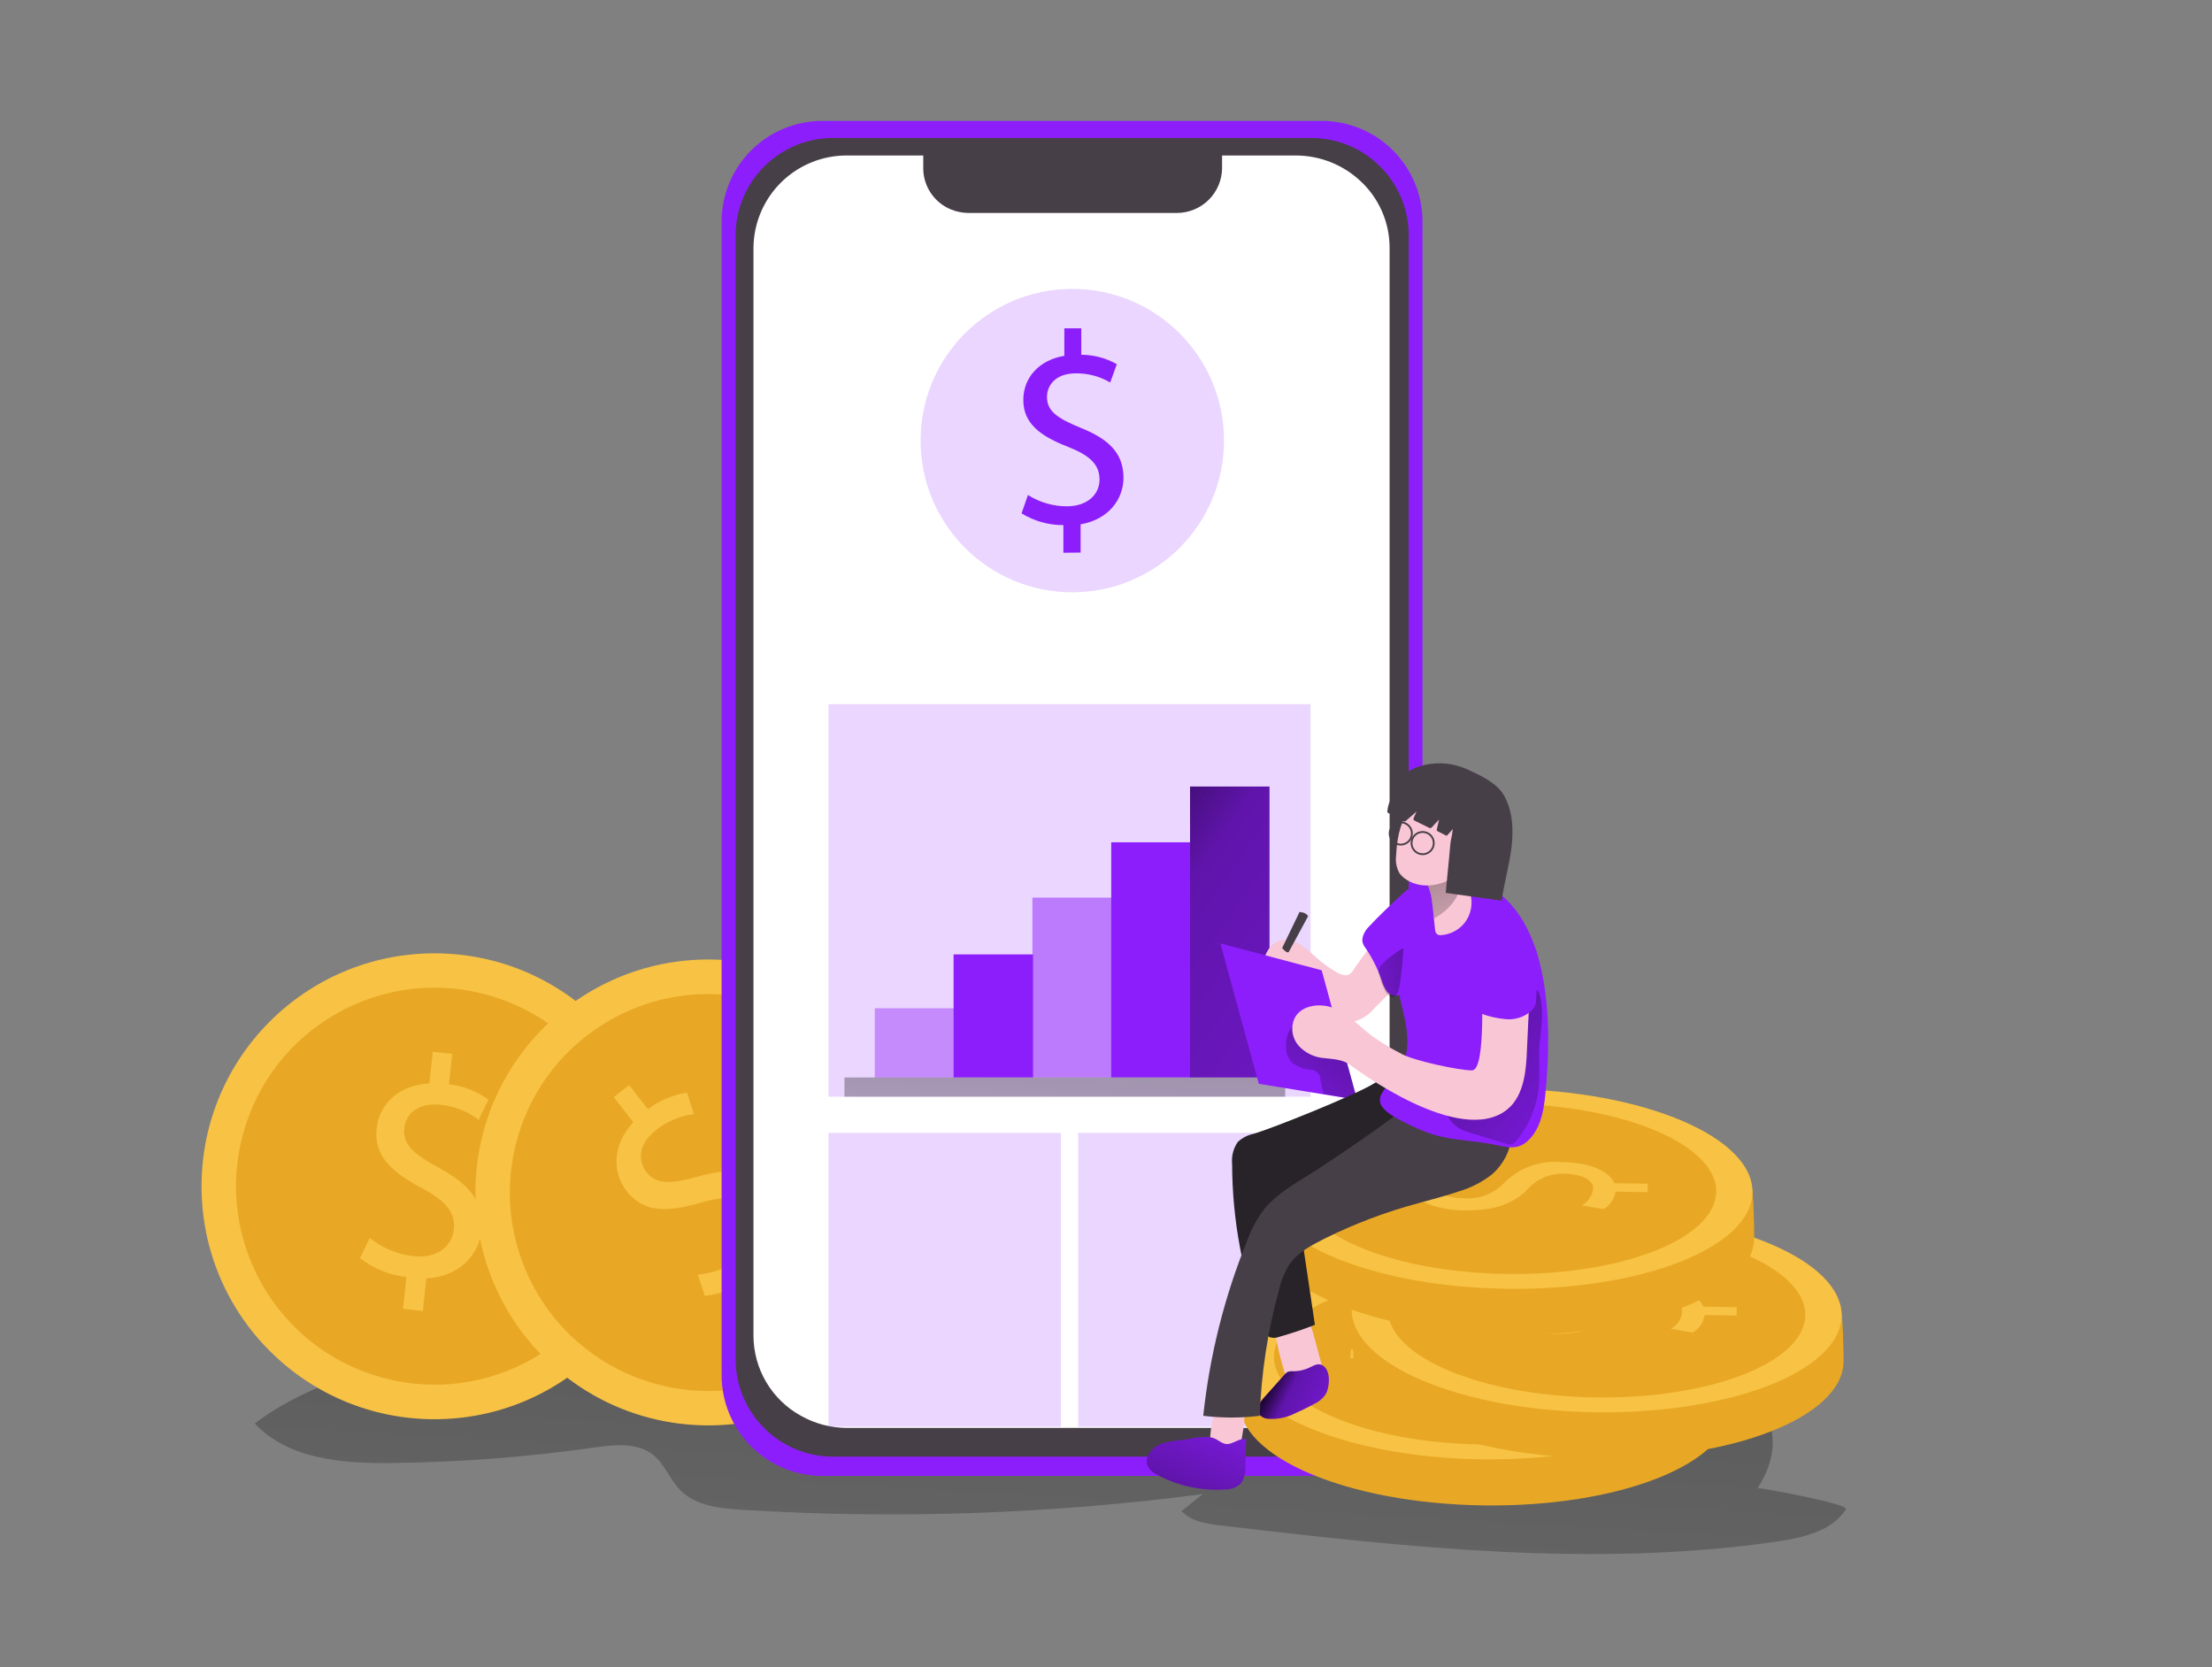 <svg width="406" height="306" viewBox="0 0 406 306" fill="none" xmlns="http://www.w3.org/2000/svg">
<rect x="0" y="0" width="406" height="306" fill="#808080" stroke="none"/>
<path d="M338.812 277.016C336.229 281.039 330.972 282.201 326.243 282.927C292.447 287.832 258.06 283.964 224.129 280.002C221.505 279.691 218.654 279.276 216.87 277.337L220.759 274.226C192.692 277.898 164.338 278.86 136.087 277.099C132.084 276.85 127.729 276.383 124.908 273.542C122.959 271.592 122.025 268.73 119.858 267.008C116.913 264.675 112.703 265.163 108.98 265.691C96.697 267.438 84.313 268.384 71.907 268.523C62.916 268.626 52.898 267.859 46.77 261.263C52.598 256.784 59.546 254.056 66.39 251.37C75.184 247.928 84.019 244.474 93.259 242.483C104.438 240.067 115.948 239.86 127.376 239.652L251.465 237.443C264.251 237.215 277.151 236.997 289.709 239.414C304.02 242.162 334.695 254.575 322.603 273.106C323.91 273.21 339.434 276.03 338.812 277.016Z" fill="url(#paint0_linear_156_117)"/>
<path d="M79.746 260.486C103.36 260.486 122.502 241.343 122.502 217.73C122.502 194.117 103.36 174.974 79.746 174.974C56.133 174.974 36.991 194.117 36.991 217.73C36.991 241.343 56.133 260.486 79.746 260.486Z" fill="#F8C244"/>
<path d="M114.88 227.372C120.216 207.973 108.815 187.921 89.416 182.585C70.017 177.249 49.965 188.649 44.629 208.048C39.293 227.448 50.693 247.5 70.092 252.836C89.492 258.172 109.543 246.772 114.88 227.372Z" fill="#E8A825"/>
<path d="M73.971 240.202L74.593 234.384C71.487 234.041 68.538 232.838 66.079 230.91L67.862 227.208C70.143 229.062 72.907 230.225 75.827 230.558C79.975 231.004 82.941 228.961 83.293 225.684C83.646 222.407 81.613 220.323 77.548 218.124C71.928 215.179 68.588 212.141 69.128 207.153C69.646 202.382 73.421 199.126 78.813 198.857L79.436 193.049L83.003 193.433L82.401 199.002C85.022 199.317 87.519 200.291 89.66 201.833L87.856 205.514C85.811 203.967 83.377 203.016 80.825 202.766C76.397 202.289 74.448 204.757 74.199 207.049C73.877 210.035 75.837 211.757 80.607 214.37C86.269 217.429 88.903 220.737 88.385 225.85C87.897 230.392 84.237 234.312 78.253 234.654L77.61 240.627L73.971 240.202Z" fill="#F8C244"/>
<path d="M130.021 261.616C153.634 261.616 172.776 242.474 172.776 218.86C172.776 195.247 153.634 176.104 130.021 176.104C106.407 176.104 87.265 195.247 87.265 218.86C87.265 242.474 106.407 261.616 130.021 261.616Z" fill="#F8C244"/>
<path d="M147.515 250.828C165.16 241.16 171.626 219.019 161.958 201.374C152.289 183.729 130.148 177.263 112.504 186.931C94.859 196.599 88.393 218.741 98.061 236.385C107.729 254.03 129.87 260.496 147.515 250.828Z" fill="#E8A825"/>
<path d="M141.5 239.02L137.902 234.415C135.432 236.331 132.476 237.52 129.367 237.848L128.071 233.938C131 233.695 133.796 232.615 136.129 230.827C139.395 228.287 140.121 224.73 138.089 222.127C136.056 219.524 133.153 219.451 128.756 220.696C122.679 222.5 118.168 222.645 115.077 218.684C112.122 214.899 112.578 209.932 116.239 205.97L112.651 201.366L115.482 199.157L118.925 203.575C121.022 201.977 123.492 200.939 126.101 200.557L127.366 204.487C124.82 204.799 122.411 205.811 120.408 207.412C116.892 210.15 117.214 213.271 118.624 215.096C120.48 217.46 123.094 217.336 128.33 215.895C134.552 214.142 138.7 214.66 141.905 218.726C144.715 222.324 144.84 227.665 140.754 232.093L144.446 236.842L141.5 239.02Z" fill="#F8C244"/>
<path d="M261.098 40.692V252.397C261.098 257.301 259.15 262.004 255.683 265.471C252.215 268.939 247.512 270.887 242.608 270.887H150.979C148.547 270.892 146.138 270.418 143.89 269.491C141.642 268.565 139.599 267.204 137.877 265.486C136.156 263.769 134.79 261.728 133.859 259.482C132.927 257.236 132.447 254.829 132.447 252.397V40.692C132.446 38.263 132.923 35.858 133.852 33.613C134.78 31.369 136.142 29.329 137.859 27.611C139.576 25.893 141.615 24.53 143.859 23.6C146.103 22.671 148.508 22.192 150.937 22.192H242.567C245 22.186 247.409 22.661 249.658 23.588C251.907 24.516 253.95 25.878 255.672 27.596C257.393 29.315 258.759 31.356 259.69 33.604C260.621 35.851 261.1 38.26 261.098 40.692V40.692Z" fill="#8D1EFC"/>
<path d="M240.68 25.324H152.897C143.023 25.324 135.019 33.328 135.019 43.202V249.473C135.019 259.347 143.023 267.351 152.897 267.351H240.68C250.553 267.351 258.558 259.347 258.558 249.473V43.202C258.558 33.328 250.553 25.324 240.68 25.324Z" fill="#473F47"/>
<path d="M255.052 45.442V245.18C255.006 249.708 253.163 254.032 249.929 257.202C246.695 260.371 242.335 262.127 237.807 262.083H155.562C152.558 262.092 149.602 261.32 146.986 259.843C144.363 258.394 142.174 256.271 140.646 253.694C139.118 251.116 138.307 248.176 138.296 245.18V45.442C138.345 40.911 140.192 36.585 143.429 33.415C146.667 30.246 151.031 28.491 155.562 28.538H169.458V31.048C169.493 32.66 170.004 34.227 170.927 35.549C171.849 36.872 173.142 37.893 174.643 38.483C175.65 38.881 176.723 39.085 177.806 39.085H216.009C218.188 39.085 220.28 38.228 221.832 36.699C223.384 35.17 224.273 33.092 224.305 30.913V28.538H237.786C242.21 28.529 246.47 30.205 249.702 33.226C251.385 34.785 252.729 36.675 253.65 38.776C254.57 40.878 255.048 43.147 255.052 45.442V45.442Z" fill="white"/>
<path opacity="0.18" d="M196.814 108.709C212.192 108.709 224.658 96.243 224.658 80.866C224.658 65.488 212.192 53.022 196.814 53.022C181.437 53.022 168.971 65.488 168.971 80.866C168.971 96.243 181.437 108.709 196.814 108.709Z" fill="#8D1EFC"/>
<path opacity="0.18" d="M240.545 129.242H152.067V201.283H240.545V129.242Z" fill="#8D1EFC"/>
<g opacity="0.41">
<path d="M175.141 185.054H160.561V197.757H175.141V185.054Z" fill="#8D1EFC"/>
</g>
<path d="M189.607 175.171H175.027V197.757H189.607V175.171Z" fill="#8D1EFC"/>
<g opacity="0.5">
<path d="M204.073 164.75H189.493V197.757H204.073V164.75Z" fill="#8D1EFC"/>
</g>
<path d="M218.54 154.597H203.959V197.757H218.54V154.597Z" fill="#8D1EFC"/>
<path d="M233.006 144.362H218.426V197.757H233.006V144.362Z" fill="#8D1EFC"/>
<path d="M233.006 144.362H218.426V197.757H233.006V144.362Z" fill="url(#paint1_linear_156_117)"/>
<path d="M235.889 197.757H154.992V201.294H235.889V197.757Z" fill="url(#paint2_linear_156_117)"/>
<path opacity="0.18" d="M194.709 207.92H152.067V261.865H194.709V207.92Z" fill="#8D1EFC"/>
<path opacity="0.18" d="M240.545 207.92H197.903V261.865H240.545V207.92Z" fill="#8D1EFC"/>
<path d="M195.176 101.45V96.379C192.467 96.39 189.809 95.643 187.502 94.222L188.674 90.852C190.821 92.217 193.316 92.937 195.86 92.926C199.448 92.926 201.823 90.852 201.813 87.99C201.802 85.128 199.842 83.541 196.119 82.048C190.997 80.067 187.823 77.775 187.823 73.42C187.823 69.272 190.737 66.088 195.352 65.311V60.26H198.463V65.113C200.748 65.125 202.993 65.718 204.986 66.835L203.773 70.205C201.862 69.075 199.677 68.493 197.457 68.525C193.6 68.525 192.158 70.869 192.168 72.86C192.168 75.463 194.045 76.759 198.391 78.543C203.576 80.617 206.178 83.209 206.21 87.668C206.21 91.619 203.482 95.353 198.339 96.234V101.419L195.176 101.45Z" fill="#8D1EFC"/>
<path d="M248.81 177.442C248.468 177.94 248.053 178.676 247.514 178.904C246.725 179.236 245.626 178.635 244.973 178.241C243.873 177.577 242.832 176.821 241.862 175.98C240.96 175.213 240.12 174.373 239.145 173.699C238.196 172.979 237.048 172.57 235.858 172.527C233.348 172.527 232.021 175.016 231.782 177.224C231.544 179.433 232.757 181.881 234.893 182.306C236.044 182.534 237.237 182.14 238.409 182.244C242.36 182.575 244.817 188.186 248.716 187.429C250.077 187.022 251.286 186.221 252.19 185.126L256.204 181.113C258.558 178.759 261.046 176.146 261.451 172.817C261.752 170.297 259.968 164.697 256.878 166.336C255.405 167.114 253.901 170.391 252.906 171.749C251.589 173.584 250.282 175.43 248.934 177.235C248.882 177.328 248.841 177.38 248.81 177.442Z" fill="#F9C6D6"/>
<path d="M223.994 173.149L242.588 178.085L249.09 201.864L231.046 198.919L223.994 173.149Z" fill="#8D1EFC"/>
<path d="M242.93 200.785L242.349 198.265C242.36 198.019 242.322 197.773 242.237 197.541C242.152 197.31 242.022 197.098 241.854 196.917C241.686 196.736 241.483 196.591 241.259 196.49C241.034 196.388 240.791 196.333 240.545 196.326C239.232 196.263 237.979 195.759 236.988 194.895C236.34 194.072 236.002 193.048 236.034 192.002C236.034 190.436 236.5 188.683 237.88 187.937L247.047 194.356L249.121 201.874L242.93 200.785Z" fill="url(#paint3_linear_156_117)"/>
<path d="M250.199 171.718C250.095 172.032 250.042 172.361 250.044 172.693C250.112 173.158 250.305 173.595 250.604 173.958C251.85 175.786 252.851 177.77 253.58 179.858C253.77 180.522 254.049 181.157 254.41 181.746C254.591 182.043 254.841 182.292 255.139 182.472C255.437 182.653 255.773 182.759 256.121 182.783C256.543 182.747 256.945 182.583 257.271 182.312C257.597 182.042 257.833 181.677 257.946 181.269C258.171 180.456 258.231 179.606 258.122 178.77C257.946 176.333 257.469 173.585 257.935 171.148C258.443 168.431 259.356 165.745 259.947 163.038C259.097 162.665 258.184 163.339 257.51 163.971C255.332 165.994 253.155 168.016 251.143 170.194C250.721 170.627 250.399 171.147 250.199 171.718V171.718Z" fill="#8D1EFC"/>
<path d="M272.184 276.3C247.348 275.937 227.333 267.454 227.479 257.313C227.479 256.182 226.639 249.815 227.126 248.799C231.046 240.295 250.625 239.3 272.754 239.6C294.469 239.922 312.71 239.6 316.775 248C317.377 249.193 317.47 257.333 317.449 258.588C317.283 268.73 297.02 276.653 272.184 276.3Z" fill="#E8A825"/>
<path d="M317.093 250.139C317.238 240.009 297.227 231.508 272.396 231.153C247.565 230.797 227.318 238.722 227.173 248.852C227.028 258.982 247.04 267.483 271.871 267.838C296.702 268.194 316.948 260.269 317.093 250.139Z" fill="#F8C244"/>
<path d="M310.437 250.044C310.56 241.414 293.511 234.172 272.357 233.869C251.203 233.567 233.954 240.317 233.83 248.947C233.707 257.577 250.756 264.819 271.91 265.121C293.064 265.424 310.313 258.674 310.437 250.044Z" fill="#E8A825"/>
<path d="M247.97 247.658L254.099 247.751C254.219 246.953 254.53 246.195 255.007 245.543C255.484 244.891 256.111 244.364 256.836 244.008L260.901 244.64C260.199 244.966 259.588 245.46 259.123 246.078C258.658 246.697 258.353 247.422 258.236 248.187C258.236 249.95 260.694 251.184 264.147 251.215C265.48 251.32 266.821 251.134 268.074 250.668C269.328 250.202 270.465 249.469 271.406 248.519C272.758 247.11 274.41 246.024 276.24 245.344C278.07 244.663 280.03 244.405 281.973 244.589C287.013 244.589 290.84 246.175 291.721 248.467L297.85 248.56V250.095L291.949 250.002C291.854 250.666 291.608 251.3 291.231 251.855C290.853 252.411 290.354 252.873 289.772 253.206L285.779 252.532C286.344 252.212 286.826 251.764 287.187 251.223C287.547 250.683 287.775 250.066 287.853 249.421C287.853 247.544 285.105 246.756 282.668 246.725C281.355 246.653 280.042 246.884 278.832 247.4C277.622 247.916 276.547 248.703 275.689 249.701C273.107 252.211 269.923 253.455 264.448 253.455C259.626 253.455 255.115 251.951 254.161 249.38L247.845 249.286L247.97 247.658Z" fill="#F8C244"/>
<path d="M293.1 267.662C268.264 267.309 248.25 258.816 248.395 248.674C248.395 247.554 247.555 241.177 248.042 240.171C251.962 231.657 271.551 230.662 293.671 230.962C315.396 231.284 333.627 230.962 337.702 239.362C338.293 240.565 338.386 248.695 338.376 249.95C338.2 260.092 317.937 268.015 293.1 267.662Z" fill="#E8A825"/>
<path d="M338.009 241.504C338.154 231.373 318.143 222.873 293.312 222.518C268.481 222.162 248.234 230.086 248.089 240.217C247.944 250.347 267.956 258.848 292.787 259.203C317.618 259.558 337.864 251.634 338.009 241.504Z" fill="#F8C244"/>
<path d="M331.353 241.408C331.476 232.778 314.427 225.537 293.273 225.234C272.119 224.931 254.87 231.682 254.746 240.312C254.623 248.942 271.672 256.183 292.826 256.486C313.98 256.789 331.229 250.038 331.353 241.408Z" fill="#E8A825"/>
<path d="M268.886 239.02L275.015 239.113C275.135 238.314 275.446 237.557 275.923 236.905C276.4 236.253 277.028 235.726 277.753 235.37L281.818 236.002C281.116 236.328 280.507 236.822 280.044 237.441C279.58 238.06 279.278 238.784 279.163 239.549C279.163 241.312 281.61 242.546 285.063 242.587C286.396 242.69 287.736 242.502 288.989 242.036C290.242 241.571 291.38 240.839 292.323 239.891C293.672 238.479 295.324 237.391 297.154 236.708C298.984 236.026 300.945 235.766 302.89 235.95C307.94 235.95 311.756 237.547 312.637 239.829L318.766 239.922V241.457L312.866 241.364C312.772 242.029 312.527 242.664 312.15 243.219C311.772 243.775 311.272 244.236 310.688 244.568L306.695 243.894C307.261 243.574 307.743 243.126 308.103 242.585C308.463 242.045 308.691 241.428 308.769 240.783C308.769 238.916 306.011 238.128 303.584 238.087C302.272 238.014 300.961 238.245 299.753 238.761C298.544 239.277 297.471 240.065 296.616 241.063C294.023 243.583 290.84 244.817 285.364 244.817C280.552 244.817 276.031 243.313 275.077 240.752L268.762 240.658L268.886 239.02Z" fill="#F8C244"/>
<path d="M276.747 245.003C251.91 244.672 231.896 236.158 232 226.005C232 224.885 231.16 218.508 231.647 217.502C235.567 208.988 255.146 207.993 277.276 208.293C298.99 208.615 317.231 208.293 321.296 216.693C321.898 217.896 321.991 226.026 321.971 227.281C321.846 237.412 301.583 245.366 276.747 245.003Z" fill="#E8A825"/>
<path d="M321.652 218.841C321.797 208.71 301.786 200.21 276.955 199.854C252.124 199.499 231.877 207.423 231.732 217.554C231.587 227.684 251.599 236.185 276.43 236.54C301.26 236.895 321.507 228.971 321.652 218.841Z" fill="#F8C244"/>
<path d="M314.995 218.745C315.119 210.115 298.07 202.874 276.916 202.571C255.762 202.268 238.513 209.019 238.389 217.649C238.266 226.279 255.314 233.52 276.469 233.823C297.623 234.126 314.872 227.375 314.995 218.745Z" fill="#E8A825"/>
<path d="M252.533 216.372L258.661 216.465C258.78 215.664 259.091 214.904 259.568 214.25C260.044 213.597 260.673 213.068 261.399 212.711L265.464 213.354C264.763 213.678 264.153 214.17 263.688 214.787C263.223 215.404 262.917 216.127 262.799 216.89C262.799 218.653 265.257 219.887 268.71 219.929C270.043 220.031 271.382 219.843 272.636 219.378C273.889 218.912 275.026 218.18 275.969 217.232C277.32 215.822 278.972 214.735 280.802 214.053C282.631 213.37 284.592 213.11 286.536 213.292C291.576 213.292 295.403 214.889 296.284 217.17L302.413 217.263V218.809L296.512 218.715C296.416 219.38 296.171 220.014 295.793 220.569C295.416 221.124 294.917 221.586 294.334 221.92L290.342 221.246C290.907 220.926 291.389 220.477 291.749 219.937C292.11 219.397 292.338 218.779 292.416 218.134C292.416 216.258 289.668 215.469 287.231 215.428C285.916 215.356 284.603 215.588 283.392 216.106C282.182 216.624 281.107 217.414 280.252 218.414C277.67 220.924 274.486 222.158 269.011 222.158C264.189 222.158 259.678 220.665 258.724 218.093L252.408 218L252.533 216.372Z" fill="#F8C244"/>
<path d="M242.525 250.219C242.919 251.485 243.272 252.988 242.525 254.067C242.164 254.536 241.679 254.895 241.125 255.104C240.489 255.414 239.778 255.538 239.073 255.463C238.369 255.388 237.7 255.116 237.143 254.679C236.556 254.026 236.139 253.239 235.93 252.387C234.936 249.265 234.218 246.062 233.783 242.815C233.706 242.52 233.706 242.209 233.783 241.913C233.949 241.599 234.216 241.35 234.54 241.208C236.252 240.285 238.906 239.549 239.86 241.592C241.105 244.194 241.675 247.43 242.525 250.219Z" fill="#F9C6D6"/>
<path d="M237.392 251.692C237.043 251.648 236.687 251.687 236.355 251.806C236.123 251.939 235.919 252.115 235.754 252.325L232 256.535C231.295 257.344 230.538 258.464 231.036 259.418C231.211 259.687 231.445 259.914 231.719 260.08C231.994 260.247 232.302 260.351 232.622 260.382C234.414 260.544 236.215 260.184 237.807 259.345C238.948 258.848 240.058 258.308 241.157 257.707C241.979 257.335 242.692 256.761 243.231 256.037C244.071 254.741 244.33 251.62 242.826 250.645C242.069 250.157 241.406 250.51 240.69 250.842C239.677 251.39 238.545 251.682 237.392 251.692V251.692Z" fill="#8D1EFC"/>
<path d="M222.097 264.52C222.063 264.757 222.088 264.999 222.169 265.225C222.293 265.456 222.48 265.647 222.708 265.775C223.407 266.265 224.231 266.546 225.083 266.583C225.51 266.596 225.933 266.508 226.32 266.328C226.707 266.148 227.047 265.881 227.313 265.546C227.7 264.917 227.938 264.208 228.007 263.472C228.319 261.87 228.472 260.241 228.464 258.609C228.481 258.377 228.411 258.148 228.267 257.966C228.142 257.875 227.995 257.817 227.842 257.8C226.504 257.52 223.87 256.763 223.196 258.464C222.509 260.411 222.137 262.455 222.097 264.52Z" fill="#F9C6D6"/>
<path d="M216.445 264.374C215.307 264.433 214.182 264.653 213.106 265.028C212.565 265.218 212.07 265.517 211.649 265.906C211.228 266.294 210.891 266.765 210.658 267.288C210.443 267.809 210.417 268.389 210.586 268.927C210.958 269.71 211.603 270.33 212.401 270.669C216.191 272.719 220.483 273.657 224.782 273.376C225.888 273.414 226.965 273.015 227.779 272.266C228.38 271.368 228.662 270.294 228.578 269.217L228.723 264.115C227.769 263.97 226.877 264.592 225.965 264.914C224.388 265.453 223.766 264.146 222.46 263.877C220.8 263.42 218.218 264.188 216.445 264.374Z" fill="#8D1EFC"/>
<path d="M237.392 251.692C237.043 251.648 236.687 251.687 236.355 251.806C236.123 251.939 235.919 252.115 235.754 252.325L232 256.535C231.295 257.344 230.538 258.464 231.036 259.418C231.211 259.687 231.445 259.914 231.719 260.08C231.994 260.247 232.302 260.351 232.622 260.382C234.414 260.544 236.215 260.184 237.807 259.345C238.948 258.848 240.058 258.308 241.157 257.707C241.979 257.335 242.692 256.761 243.231 256.037C244.071 254.741 244.33 251.62 242.826 250.645C242.069 250.157 241.406 250.51 240.69 250.842C239.677 251.39 238.545 251.682 237.392 251.692V251.692Z" fill="url(#paint4_linear_156_117)"/>
<path d="M216.445 264.374C215.307 264.433 214.182 264.653 213.106 265.028C212.565 265.218 212.07 265.517 211.649 265.906C211.228 266.294 210.891 266.765 210.658 267.288C210.443 267.809 210.417 268.389 210.586 268.927C210.958 269.71 211.603 270.33 212.401 270.669C216.191 272.719 220.483 273.657 224.782 273.376C225.888 273.414 226.965 273.015 227.779 272.266C228.38 271.368 228.662 270.294 228.578 269.217L228.723 264.115C227.769 263.97 226.877 264.592 225.965 264.914C224.388 265.453 223.766 264.146 222.46 263.877C220.8 263.42 218.218 264.188 216.445 264.374Z" fill="url(#paint5_linear_156_117)"/>
<path d="M230.092 208.106C229.004 208.324 227.998 208.841 227.188 209.6C226.367 210.787 225.999 212.229 226.151 213.665C226.175 223.95 228.087 234.144 231.792 243.738C231.881 244.091 232.038 244.423 232.255 244.715C232.472 245.007 232.745 245.253 233.058 245.439C233.624 245.607 234.229 245.581 234.779 245.366C237.004 244.744 239.195 244.007 241.343 243.157L238.429 223.599C238.293 223.053 238.326 222.478 238.523 221.95C238.739 221.583 239.041 221.273 239.404 221.048C242.712 218.59 246.215 216.405 249.878 214.515C254.441 212.151 257.355 209.403 258.174 204.145C258.454 202.669 258.161 201.141 257.355 199.873C256.943 199.251 256.355 198.766 255.666 198.479C254.977 198.193 254.218 198.118 253.487 198.265C252.944 198.435 252.427 198.679 251.952 198.991C248.426 201.117 233.752 207.018 230.092 208.106Z" fill="#282328"/>
<path d="M232.176 221.753C230.798 223.524 229.71 225.501 228.951 227.613C224.749 237.925 222.022 248.779 220.852 259.853C224.295 260.282 227.779 260.282 231.222 259.853C231.492 252.022 232.682 244.25 234.769 236.697C235.138 235.078 235.768 233.53 236.635 232.113C238.17 229.873 240.68 228.567 243.085 227.353C248.616 224.605 254.407 222.417 260.372 220.82C262.892 220.115 265.433 219.472 267.911 218.622C270.036 217.979 272.026 216.953 273.781 215.594C276.892 212.991 279.277 207.298 275.119 204.539C273.262 203.295 270.919 203.056 268.689 202.839L261.772 202.185C261.082 202.073 260.377 202.101 259.698 202.268C259.119 202.489 258.582 202.808 258.112 203.212C252.927 207.184 247.742 210.72 242.287 214.318C238.937 216.537 234.852 218.601 232.176 221.753Z" fill="#473F47"/>
<path d="M261.606 207.723C259.799 207.014 258.043 206.182 256.349 205.234C249.93 201.636 255.187 199.873 257.386 195.538C258.91 192.427 258.288 188.787 257.5 185.448C256.1 179.589 254.233 173.533 255.581 167.663C255.754 166.712 256.125 165.807 256.67 165.009C257.067 164.522 257.519 164.083 258.018 163.702C259.37 162.52 260.927 161.595 262.612 160.975C265.858 159.938 269.457 160.684 272.495 162.24C284.939 168.555 284.835 188.735 283.664 200.609C283.394 203.347 282.979 206.219 281.31 208.407C278.862 211.622 276.581 210.481 273.47 209.921C269.332 209.216 265.599 209.278 261.606 207.723Z" fill="#8D1EFC"/>
<path d="M283.031 186.423C283.031 188.497 282.627 190.457 282.533 192.489C282.419 194.74 282.658 197.011 282.471 199.251C282.161 202.936 280.74 206.44 278.396 209.299C278.188 209.59 277.91 209.822 277.587 209.973C277.131 210.092 276.648 210.052 276.218 209.859L270.234 208.024C269.449 207.812 268.688 207.521 267.963 207.153C266.705 206.439 265.753 205.287 265.288 203.917C265.15 203.568 265.104 203.19 265.153 202.818C265.319 202.009 266.19 201.543 266.833 201.097C269.415 199.417 271.033 196.627 272.557 193.952C274.015 191.539 275.294 189.023 276.384 186.423C276.782 185.179 277.336 183.991 278.033 182.887C278.738 181.902 280.511 180.471 281.745 181.29C282.979 182.109 283.041 185.147 283.031 186.423Z" fill="url(#paint6_linear_156_117)"/>
<path d="M268.824 169.374C268.303 170.029 267.651 170.568 266.91 170.957C266.169 171.346 265.355 171.577 264.52 171.635C264.255 171.669 263.987 171.606 263.763 171.459C263.527 171.218 263.393 170.894 263.39 170.557C263.318 169.883 263.214 169.011 263.141 168.151C263.069 167.29 262.934 166.232 262.841 165.496C262.639 163.537 261.896 161.673 260.694 160.114C260.448 159.777 260.166 159.468 259.854 159.191C257.78 157.324 266.211 158.061 267.32 155.52C268.606 157.169 268.492 159.502 269.052 161.545C269.421 162.537 269.737 163.547 269.996 164.573C270.147 165.411 270.121 166.271 269.919 167.098C269.717 167.925 269.344 168.701 268.824 169.374V169.374Z" fill="#F9C6D6"/>
<path d="M263.255 168.545L263.141 168.151C263.027 167.186 262.934 166.232 262.84 165.496C262.639 163.537 261.896 161.673 260.694 160.114V159.906C260.694 159.906 267.372 155.52 268.088 160.653C268.803 165.786 263.255 168.545 263.255 168.545Z" fill="url(#paint7_linear_156_117)"/>
<path d="M256.245 157.065C256.107 158.136 256.306 159.224 256.816 160.176C257.08 160.578 257.413 160.929 257.801 161.213C260.455 163.215 264.448 162.81 267.134 160.736C268.415 159.635 269.447 158.274 270.162 156.744C270.878 155.214 271.259 153.549 271.282 151.859C271.473 150.1 270.975 148.334 269.892 146.934C269.239 146.299 268.438 145.839 267.561 145.594C266.684 145.35 265.76 145.329 264.873 145.534C262.445 146.098 260.233 147.355 258.506 149.153C256.795 151.03 256.37 154.649 256.245 157.065Z" fill="#F9C6D6"/>
<path d="M280.293 174.59C280.345 174.964 280.387 175.337 280.428 175.71C281.03 181.258 280.49 186.713 280.283 192.24C280.148 196.046 279.868 201.045 276.622 203.647C267.943 210.606 248.623 196.057 247.773 195.424C246.477 194.46 244.662 194.387 243.106 194.211C241.289 194.095 239.587 193.281 238.357 191.94C237.761 191.26 237.374 190.424 237.239 189.531C237.105 188.637 237.23 187.724 237.6 186.9C238.875 184.39 242.463 184.007 245.046 185.126C247.628 186.246 249.567 188.424 251.807 190.125C253.573 191.39 255.435 192.517 257.376 193.495C259.636 194.698 267.6 196.43 270.162 196.461C272.889 196.461 271.821 180.45 272.091 175.337C272.101 174.015 272.424 172.714 273.034 171.542C273.34 170.969 273.785 170.483 274.329 170.13C274.873 169.776 275.498 169.566 276.145 169.52C276.831 169.572 277.491 169.803 278.059 170.191C278.627 170.578 279.083 171.109 279.381 171.728C279.851 172.621 280.16 173.59 280.293 174.59Z" fill="#F9C6D6"/>
<path d="M266.294 154.275C266.294 154.441 266.242 154.607 266.221 154.773L265.941 157.77L265.35 163.878L275.627 165.319C276.073 162.053 277.016 158.859 277.421 155.582C277.825 152.305 277.659 148.81 276.021 145.948C274.694 143.615 271.52 142.215 269.156 141.136C268.562 140.869 267.944 140.657 267.31 140.504C264.871 139.855 262.29 139.981 259.927 140.867C259.361 141.058 258.834 141.35 258.371 141.728C258.072 142.104 257.802 142.503 257.562 142.92C256.645 144.111 255.866 145.401 255.239 146.767C254.909 147.414 254.708 148.118 254.648 148.841C254.622 148.919 254.622 149.003 254.648 149.08C254.699 149.148 254.767 149.202 254.845 149.235L257.604 150.718C257.663 150.755 257.731 150.776 257.801 150.781C257.906 150.768 258.002 150.716 258.07 150.635L259.999 148.955L259.47 150.127C259.443 150.184 259.429 150.246 259.429 150.309C259.429 150.372 259.443 150.434 259.47 150.49C259.517 150.549 259.577 150.596 259.647 150.625L262.405 151.984C262.459 151.998 262.517 151.998 262.571 151.984C262.664 151.984 262.727 151.911 262.789 151.849L264.126 150.438L263.732 152.181C263.706 152.265 263.706 152.355 263.732 152.44C263.777 152.513 263.847 152.569 263.929 152.595L265.402 153.352C265.454 153.352 265.506 153.404 265.547 153.352C265.592 153.341 265.632 153.315 265.661 153.28L266.646 152.17C266.58 152.88 266.463 153.583 266.294 154.275Z" fill="#473F47"/>
<path d="M281.89 174.3C283.124 177.411 282.004 180.356 281.942 183.416C281.945 183.723 281.91 184.029 281.839 184.328C281.708 184.748 281.477 185.129 281.164 185.438C280.551 186.009 279.827 186.449 279.037 186.731C278.247 187.013 277.407 187.13 276.571 187.076C274.898 186.949 273.252 186.578 271.686 185.977C271.173 185.875 270.717 185.582 270.411 185.158C270.277 184.862 270.22 184.538 270.245 184.214C270.162 179.537 268.959 171.988 273.511 168.877C277.12 166.398 280.739 171.251 281.89 174.3Z" fill="#8D1EFC"/>
<path d="M257.583 174.01C256.093 174.817 254.736 175.849 253.559 177.069C253.323 177.282 253.147 177.554 253.051 177.857C253.005 178.093 253.005 178.336 253.051 178.573C253.286 179.734 253.688 180.855 254.244 181.901C254.361 182.142 254.515 182.362 254.7 182.555C256.453 184.152 256.857 181.248 256.981 180.304C257.279 178.21 257.479 176.111 257.583 174.01Z" fill="url(#paint8_linear_156_117)"/>
<path d="M257.106 155.022C258.234 155.022 259.149 154.108 259.149 152.979C259.149 151.851 258.234 150.937 257.106 150.937C255.978 150.937 255.063 151.851 255.063 152.979C255.063 154.108 255.978 155.022 257.106 155.022Z" stroke="#473F47" stroke-width="0.332" stroke-miterlimit="10"/>
<path d="M261.119 156.785C262.247 156.785 263.162 155.87 263.162 154.742C263.162 153.614 262.247 152.699 261.119 152.699C259.991 152.699 259.076 153.614 259.076 154.742C259.076 155.87 259.991 156.785 261.119 156.785Z" stroke="#473F47" stroke-width="0.332" stroke-miterlimit="10"/>
<path d="M235.329 174.01L238.523 167.383C238.523 167.383 239.829 167.446 240.078 168.192L236.552 174.705C236.552 174.705 236.345 175.192 235.329 174.01Z" fill="#473F47"/>
<defs>
<linearGradient id="paint0_linear_156_117" x1="198.691" y1="166.844" x2="184.692" y2="409.566" gradientUnits="userSpaceOnUse">
<stop offset="0.01"/>
<stop offset="0.13" stop-opacity="0.69"/>
<stop offset="0.25" stop-opacity="0.32"/>
<stop offset="1" stop-opacity="0"/>
</linearGradient>
<linearGradient id="paint1_linear_156_117" x1="189.099" y1="145.108" x2="320.094" y2="237.952" gradientUnits="userSpaceOnUse">
<stop offset="0.01"/>
<stop offset="0.08" stop-opacity="0.69"/>
<stop offset="0.21" stop-opacity="0.32"/>
<stop offset="1" stop-opacity="0"/>
</linearGradient>
<linearGradient id="paint2_linear_156_117" x1="196.607" y1="177.183" x2="192.21" y2="261.409" gradientUnits="userSpaceOnUse">
<stop offset="0.01"/>
<stop offset="0.08" stop-opacity="0.69"/>
<stop offset="0.21" stop-opacity="0.32"/>
<stop offset="1" stop-opacity="0"/>
</linearGradient>
<linearGradient id="paint3_linear_156_117" x1="252.201" y1="185.8" x2="228.474" y2="210.325" gradientUnits="userSpaceOnUse">
<stop offset="0.01"/>
<stop offset="0.13" stop-opacity="0.69"/>
<stop offset="0.25" stop-opacity="0.32"/>
<stop offset="1" stop-opacity="0"/>
</linearGradient>
<linearGradient id="paint4_linear_156_117" x1="231.71" y1="252.584" x2="252.263" y2="262.778" gradientUnits="userSpaceOnUse">
<stop offset="0.01"/>
<stop offset="0.13" stop-opacity="0.69"/>
<stop offset="0.25" stop-opacity="0.32"/>
<stop offset="1" stop-opacity="0"/>
</linearGradient>
<linearGradient id="paint5_linear_156_117" x1="214.931" y1="279.618" x2="226.96" y2="252.552" gradientUnits="userSpaceOnUse">
<stop offset="0.01"/>
<stop offset="0.13" stop-opacity="0.69"/>
<stop offset="0.25" stop-opacity="0.32"/>
<stop offset="1" stop-opacity="0"/>
</linearGradient>
<linearGradient id="paint6_linear_156_117" x1="260.59" y1="183.488" x2="302.724" y2="215.283" gradientUnits="userSpaceOnUse">
<stop offset="0.01"/>
<stop offset="0.13" stop-opacity="0.69"/>
<stop offset="0.25" stop-opacity="0.32"/>
<stop offset="1" stop-opacity="0"/>
</linearGradient>
<linearGradient id="paint7_linear_156_117" x1="260.186" y1="152.45" x2="273.2" y2="180.875" gradientUnits="userSpaceOnUse">
<stop offset="0.01"/>
<stop offset="0.13" stop-opacity="0.69"/>
<stop offset="0.25" stop-opacity="0.32"/>
<stop offset="1" stop-opacity="0"/>
</linearGradient>
<linearGradient id="paint8_linear_156_117" x1="264.313" y1="177.224" x2="242.38" y2="180.927" gradientUnits="userSpaceOnUse">
<stop offset="0.01"/>
<stop offset="0.13" stop-opacity="0.69"/>
<stop offset="0.25" stop-opacity="0.32"/>
<stop offset="1" stop-opacity="0"/>
</linearGradient>
</defs>
</svg>
